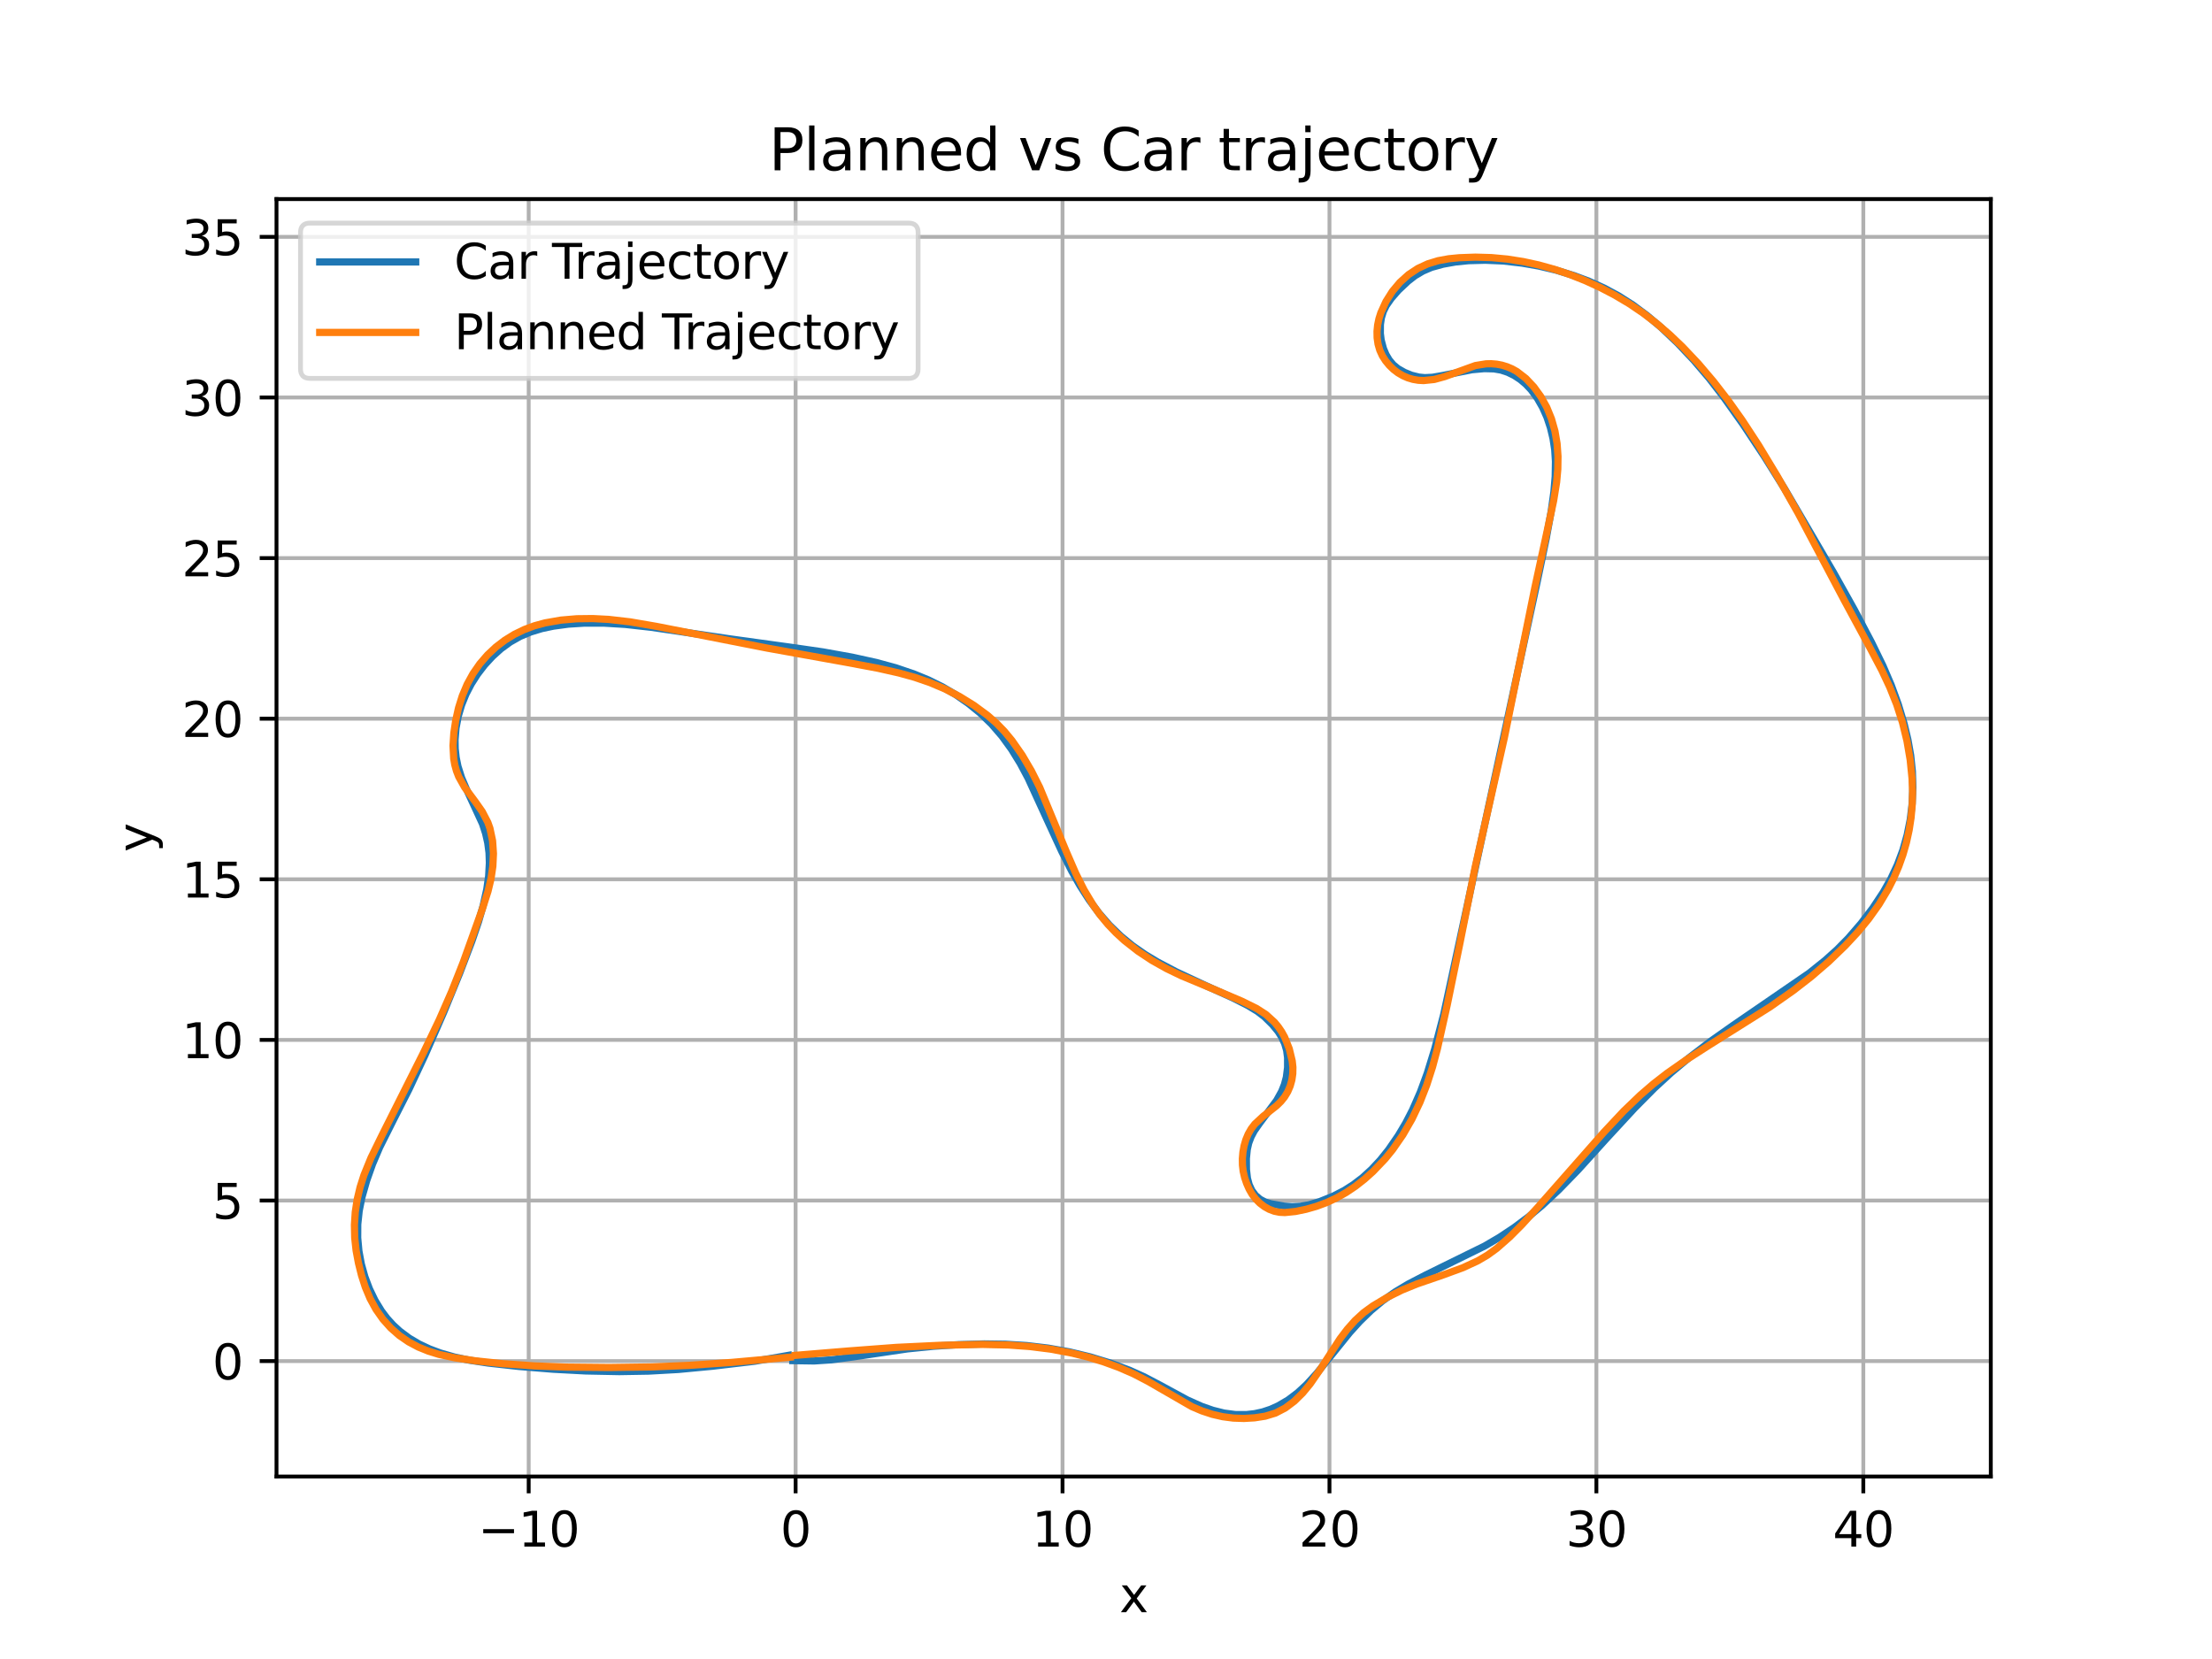 <?xml version="1.0" encoding="utf-8" standalone="no"?>
<!DOCTYPE svg PUBLIC "-//W3C//DTD SVG 1.1//EN"
  "http://www.w3.org/Graphics/SVG/1.1/DTD/svg11.dtd">
<svg xmlns:xlink="http://www.w3.org/1999/xlink" width="460.8pt" height="345.6pt" viewBox="0 0 460.8 345.6" xmlns="http://www.w3.org/2000/svg" version="1.1">
 <defs>
  <style type="text/css">*{stroke-linejoin: round; stroke-linecap: butt}</style>
 </defs>
 <g id="figure_1">
  <g id="patch_1">
   <path d="M 0 345.6 
L 460.8 345.6 
L 460.8 0 
L 0 0 
z
" style="fill: #ffffff"/>
  </g>
  <g id="axes_1">
   <g id="patch_2">
    <path d="M 57.6 307.584 
L 414.72 307.584 
L 414.72 41.472 
L 57.6 41.472 
z
" style="fill: #ffffff"/>
   </g>
   <g id="matplotlib.axis_1">
    <g id="xtick_1">
     <g id="line2d_1">
      <path d="M 110.135 307.584 
L 110.135 41.472 
" clip-path="url(#p59209f8ec0)" style="fill: none; stroke: #b0b0b0; stroke-width: 0.8; stroke-linecap: square"/>
     </g>
     <g id="line2d_2">
      <defs>
       <path id="m35a516d243" d="M 0 0 
L 0 3.5 
" style="stroke: #000000; stroke-width: 0.8"/>
      </defs>
      <g>
       <use xlink:href="#m35a516d243" x="110.135" y="307.584" style="stroke: #000000; stroke-width: 0.8"/>
      </g>
     </g>
     <g id="text_1">
      <!-- −10 -->
      <g transform="translate(99.583 322.182) scale(0.1 -0.1)">
       <defs>
        <path id="DejaVuSans-2212" d="M 678 2272 
L 4684 2272 
L 4684 1741 
L 678 1741 
L 678 2272 
z
" transform="scale(0.016)"/>
        <path id="DejaVuSans-31" d="M 794 531 
L 1825 531 
L 1825 4091 
L 703 3866 
L 703 4441 
L 1819 4666 
L 2450 4666 
L 2450 531 
L 3481 531 
L 3481 0 
L 794 0 
L 794 531 
z
" transform="scale(0.016)"/>
        <path id="DejaVuSans-30" d="M 2034 4250 
Q 1547 4250 1301 3770 
Q 1056 3291 1056 2328 
Q 1056 1369 1301 889 
Q 1547 409 2034 409 
Q 2525 409 2770 889 
Q 3016 1369 3016 2328 
Q 3016 3291 2770 3770 
Q 2525 4250 2034 4250 
z
M 2034 4750 
Q 2819 4750 3233 4129 
Q 3647 3509 3647 2328 
Q 3647 1150 3233 529 
Q 2819 -91 2034 -91 
Q 1250 -91 836 529 
Q 422 1150 422 2328 
Q 422 3509 836 4129 
Q 1250 4750 2034 4750 
z
" transform="scale(0.016)"/>
       </defs>
       <use xlink:href="#DejaVuSans-2212"/>
       <use xlink:href="#DejaVuSans-31" x="83.789"/>
       <use xlink:href="#DejaVuSans-30" x="147.412"/>
      </g>
     </g>
    </g>
    <g id="xtick_2">
     <g id="line2d_3">
      <path d="M 165.741 307.584 
L 165.741 41.472 
" clip-path="url(#p59209f8ec0)" style="fill: none; stroke: #b0b0b0; stroke-width: 0.8; stroke-linecap: square"/>
     </g>
     <g id="line2d_4">
      <g>
       <use xlink:href="#m35a516d243" x="165.741" y="307.584" style="stroke: #000000; stroke-width: 0.8"/>
      </g>
     </g>
     <g id="text_2">
      <!-- 0 -->
      <g transform="translate(162.56 322.182) scale(0.1 -0.1)">
       <use xlink:href="#DejaVuSans-30"/>
      </g>
     </g>
    </g>
    <g id="xtick_3">
     <g id="line2d_5">
      <path d="M 221.346 307.584 
L 221.346 41.472 
" clip-path="url(#p59209f8ec0)" style="fill: none; stroke: #b0b0b0; stroke-width: 0.8; stroke-linecap: square"/>
     </g>
     <g id="line2d_6">
      <g>
       <use xlink:href="#m35a516d243" x="221.346" y="307.584" style="stroke: #000000; stroke-width: 0.8"/>
      </g>
     </g>
     <g id="text_3">
      <!-- 10 -->
      <g transform="translate(214.984 322.182) scale(0.1 -0.1)">
       <use xlink:href="#DejaVuSans-31"/>
       <use xlink:href="#DejaVuSans-30" x="63.623"/>
      </g>
     </g>
    </g>
    <g id="xtick_4">
     <g id="line2d_7">
      <path d="M 276.952 307.584 
L 276.952 41.472 
" clip-path="url(#p59209f8ec0)" style="fill: none; stroke: #b0b0b0; stroke-width: 0.8; stroke-linecap: square"/>
     </g>
     <g id="line2d_8">
      <g>
       <use xlink:href="#m35a516d243" x="276.952" y="307.584" style="stroke: #000000; stroke-width: 0.8"/>
      </g>
     </g>
     <g id="text_4">
      <!-- 20 -->
      <g transform="translate(270.589 322.182) scale(0.1 -0.1)">
       <defs>
        <path id="DejaVuSans-32" d="M 1228 531 
L 3431 531 
L 3431 0 
L 469 0 
L 469 531 
Q 828 903 1448 1529 
Q 2069 2156 2228 2338 
Q 2531 2678 2651 2914 
Q 2772 3150 2772 3378 
Q 2772 3750 2511 3984 
Q 2250 4219 1831 4219 
Q 1534 4219 1204 4116 
Q 875 4013 500 3803 
L 500 4441 
Q 881 4594 1212 4672 
Q 1544 4750 1819 4750 
Q 2544 4750 2975 4387 
Q 3406 4025 3406 3419 
Q 3406 3131 3298 2873 
Q 3191 2616 2906 2266 
Q 2828 2175 2409 1742 
Q 1991 1309 1228 531 
z
" transform="scale(0.016)"/>
       </defs>
       <use xlink:href="#DejaVuSans-32"/>
       <use xlink:href="#DejaVuSans-30" x="63.623"/>
      </g>
     </g>
    </g>
    <g id="xtick_5">
     <g id="line2d_9">
      <path d="M 332.557 307.584 
L 332.557 41.472 
" clip-path="url(#p59209f8ec0)" style="fill: none; stroke: #b0b0b0; stroke-width: 0.8; stroke-linecap: square"/>
     </g>
     <g id="line2d_10">
      <g>
       <use xlink:href="#m35a516d243" x="332.557" y="307.584" style="stroke: #000000; stroke-width: 0.8"/>
      </g>
     </g>
     <g id="text_5">
      <!-- 30 -->
      <g transform="translate(326.195 322.182) scale(0.1 -0.1)">
       <defs>
        <path id="DejaVuSans-33" d="M 2597 2516 
Q 3050 2419 3304 2112 
Q 3559 1806 3559 1356 
Q 3559 666 3084 287 
Q 2609 -91 1734 -91 
Q 1441 -91 1130 -33 
Q 819 25 488 141 
L 488 750 
Q 750 597 1062 519 
Q 1375 441 1716 441 
Q 2309 441 2620 675 
Q 2931 909 2931 1356 
Q 2931 1769 2642 2001 
Q 2353 2234 1838 2234 
L 1294 2234 
L 1294 2753 
L 1863 2753 
Q 2328 2753 2575 2939 
Q 2822 3125 2822 3475 
Q 2822 3834 2567 4026 
Q 2313 4219 1838 4219 
Q 1578 4219 1281 4162 
Q 984 4106 628 3988 
L 628 4550 
Q 988 4650 1302 4700 
Q 1616 4750 1894 4750 
Q 2613 4750 3031 4423 
Q 3450 4097 3450 3541 
Q 3450 3153 3228 2886 
Q 3006 2619 2597 2516 
z
" transform="scale(0.016)"/>
       </defs>
       <use xlink:href="#DejaVuSans-33"/>
       <use xlink:href="#DejaVuSans-30" x="63.623"/>
      </g>
     </g>
    </g>
    <g id="xtick_6">
     <g id="line2d_11">
      <path d="M 388.163 307.584 
L 388.163 41.472 
" clip-path="url(#p59209f8ec0)" style="fill: none; stroke: #b0b0b0; stroke-width: 0.8; stroke-linecap: square"/>
     </g>
     <g id="line2d_12">
      <g>
       <use xlink:href="#m35a516d243" x="388.163" y="307.584" style="stroke: #000000; stroke-width: 0.8"/>
      </g>
     </g>
     <g id="text_6">
      <!-- 40 -->
      <g transform="translate(381.8 322.182) scale(0.1 -0.1)">
       <defs>
        <path id="DejaVuSans-34" d="M 2419 4116 
L 825 1625 
L 2419 1625 
L 2419 4116 
z
M 2253 4666 
L 3047 4666 
L 3047 1625 
L 3713 1625 
L 3713 1100 
L 3047 1100 
L 3047 0 
L 2419 0 
L 2419 1100 
L 313 1100 
L 313 1709 
L 2253 4666 
z
" transform="scale(0.016)"/>
       </defs>
       <use xlink:href="#DejaVuSans-34"/>
       <use xlink:href="#DejaVuSans-30" x="63.623"/>
      </g>
     </g>
    </g>
    <g id="text_7">
     <!-- x -->
     <g transform="translate(233.201 335.861) scale(0.1 -0.1)">
      <defs>
       <path id="DejaVuSans-78" d="M 3513 3500 
L 2247 1797 
L 3578 0 
L 2900 0 
L 1881 1375 
L 863 0 
L 184 0 
L 1544 1831 
L 300 3500 
L 978 3500 
L 1906 2253 
L 2834 3500 
L 3513 3500 
z
" transform="scale(0.016)"/>
      </defs>
      <use xlink:href="#DejaVuSans-78"/>
     </g>
    </g>
   </g>
   <g id="matplotlib.axis_2">
    <g id="ytick_1">
     <g id="line2d_13">
      <path d="M 57.6 283.544 
L 414.72 283.544 
" clip-path="url(#p59209f8ec0)" style="fill: none; stroke: #b0b0b0; stroke-width: 0.8; stroke-linecap: square"/>
     </g>
     <g id="line2d_14">
      <defs>
       <path id="m9492432480" d="M 0 0 
L -3.5 0 
" style="stroke: #000000; stroke-width: 0.8"/>
      </defs>
      <g>
       <use xlink:href="#m9492432480" x="57.6" y="283.544" style="stroke: #000000; stroke-width: 0.8"/>
      </g>
     </g>
     <g id="text_8">
      <!-- 0 -->
      <g transform="translate(44.237 287.344) scale(0.1 -0.1)">
       <use xlink:href="#DejaVuSans-30"/>
      </g>
     </g>
    </g>
    <g id="ytick_2">
     <g id="line2d_15">
      <path d="M 57.6 250.088 
L 414.72 250.088 
" clip-path="url(#p59209f8ec0)" style="fill: none; stroke: #b0b0b0; stroke-width: 0.8; stroke-linecap: square"/>
     </g>
     <g id="line2d_16">
      <g>
       <use xlink:href="#m9492432480" x="57.6" y="250.088" style="stroke: #000000; stroke-width: 0.8"/>
      </g>
     </g>
     <g id="text_9">
      <!-- 5 -->
      <g transform="translate(44.237 253.887) scale(0.1 -0.1)">
       <defs>
        <path id="DejaVuSans-35" d="M 691 4666 
L 3169 4666 
L 3169 4134 
L 1269 4134 
L 1269 2991 
Q 1406 3038 1543 3061 
Q 1681 3084 1819 3084 
Q 2600 3084 3056 2656 
Q 3513 2228 3513 1497 
Q 3513 744 3044 326 
Q 2575 -91 1722 -91 
Q 1428 -91 1123 -41 
Q 819 9 494 109 
L 494 744 
Q 775 591 1075 516 
Q 1375 441 1709 441 
Q 2250 441 2565 725 
Q 2881 1009 2881 1497 
Q 2881 1984 2565 2268 
Q 2250 2553 1709 2553 
Q 1456 2553 1204 2497 
Q 953 2441 691 2322 
L 691 4666 
z
" transform="scale(0.016)"/>
       </defs>
       <use xlink:href="#DejaVuSans-35"/>
      </g>
     </g>
    </g>
    <g id="ytick_3">
     <g id="line2d_17">
      <path d="M 57.6 216.631 
L 414.72 216.631 
" clip-path="url(#p59209f8ec0)" style="fill: none; stroke: #b0b0b0; stroke-width: 0.8; stroke-linecap: square"/>
     </g>
     <g id="line2d_18">
      <g>
       <use xlink:href="#m9492432480" x="57.6" y="216.631" style="stroke: #000000; stroke-width: 0.8"/>
      </g>
     </g>
     <g id="text_10">
      <!-- 10 -->
      <g transform="translate(37.875 220.43) scale(0.1 -0.1)">
       <use xlink:href="#DejaVuSans-31"/>
       <use xlink:href="#DejaVuSans-30" x="63.623"/>
      </g>
     </g>
    </g>
    <g id="ytick_4">
     <g id="line2d_19">
      <path d="M 57.6 183.174 
L 414.72 183.174 
" clip-path="url(#p59209f8ec0)" style="fill: none; stroke: #b0b0b0; stroke-width: 0.8; stroke-linecap: square"/>
     </g>
     <g id="line2d_20">
      <g>
       <use xlink:href="#m9492432480" x="57.6" y="183.174" style="stroke: #000000; stroke-width: 0.8"/>
      </g>
     </g>
     <g id="text_11">
      <!-- 15 -->
      <g transform="translate(37.875 186.973) scale(0.1 -0.1)">
       <use xlink:href="#DejaVuSans-31"/>
       <use xlink:href="#DejaVuSans-35" x="63.623"/>
      </g>
     </g>
    </g>
    <g id="ytick_5">
     <g id="line2d_21">
      <path d="M 57.6 149.717 
L 414.72 149.717 
" clip-path="url(#p59209f8ec0)" style="fill: none; stroke: #b0b0b0; stroke-width: 0.8; stroke-linecap: square"/>
     </g>
     <g id="line2d_22">
      <g>
       <use xlink:href="#m9492432480" x="57.6" y="149.717" style="stroke: #000000; stroke-width: 0.8"/>
      </g>
     </g>
     <g id="text_12">
      <!-- 20 -->
      <g transform="translate(37.875 153.516) scale(0.1 -0.1)">
       <use xlink:href="#DejaVuSans-32"/>
       <use xlink:href="#DejaVuSans-30" x="63.623"/>
      </g>
     </g>
    </g>
    <g id="ytick_6">
     <g id="line2d_23">
      <path d="M 57.6 116.26 
L 414.72 116.26 
" clip-path="url(#p59209f8ec0)" style="fill: none; stroke: #b0b0b0; stroke-width: 0.8; stroke-linecap: square"/>
     </g>
     <g id="line2d_24">
      <g>
       <use xlink:href="#m9492432480" x="57.6" y="116.26" style="stroke: #000000; stroke-width: 0.8"/>
      </g>
     </g>
     <g id="text_13">
      <!-- 25 -->
      <g transform="translate(37.875 120.059) scale(0.1 -0.1)">
       <use xlink:href="#DejaVuSans-32"/>
       <use xlink:href="#DejaVuSans-35" x="63.623"/>
      </g>
     </g>
    </g>
    <g id="ytick_7">
     <g id="line2d_25">
      <path d="M 57.6 82.803 
L 414.72 82.803 
" clip-path="url(#p59209f8ec0)" style="fill: none; stroke: #b0b0b0; stroke-width: 0.8; stroke-linecap: square"/>
     </g>
     <g id="line2d_26">
      <g>
       <use xlink:href="#m9492432480" x="57.6" y="82.803" style="stroke: #000000; stroke-width: 0.8"/>
      </g>
     </g>
     <g id="text_14">
      <!-- 30 -->
      <g transform="translate(37.875 86.603) scale(0.1 -0.1)">
       <use xlink:href="#DejaVuSans-33"/>
       <use xlink:href="#DejaVuSans-30" x="63.623"/>
      </g>
     </g>
    </g>
    <g id="ytick_8">
     <g id="line2d_27">
      <path d="M 57.6 49.347 
L 414.72 49.347 
" clip-path="url(#p59209f8ec0)" style="fill: none; stroke: #b0b0b0; stroke-width: 0.8; stroke-linecap: square"/>
     </g>
     <g id="line2d_28">
      <g>
       <use xlink:href="#m9492432480" x="57.6" y="49.347" style="stroke: #000000; stroke-width: 0.8"/>
      </g>
     </g>
     <g id="text_15">
      <!-- 35 -->
      <g transform="translate(37.875 53.146) scale(0.1 -0.1)">
       <use xlink:href="#DejaVuSans-33"/>
       <use xlink:href="#DejaVuSans-35" x="63.623"/>
      </g>
     </g>
    </g>
    <g id="text_16">
     <!-- y -->
     <g transform="translate(31.795 177.487) rotate(-90) scale(0.1 -0.1)">
      <defs>
       <path id="DejaVuSans-79" d="M 2059 -325 
Q 1816 -950 1584 -1140 
Q 1353 -1331 966 -1331 
L 506 -1331 
L 506 -850 
L 844 -850 
Q 1081 -850 1212 -737 
Q 1344 -625 1503 -206 
L 1606 56 
L 191 3500 
L 800 3500 
L 1894 763 
L 2988 3500 
L 3597 3500 
L 2059 -325 
z
" transform="scale(0.016)"/>
      </defs>
      <use xlink:href="#DejaVuSans-79"/>
     </g>
    </g>
   </g>
   <g id="line2d_29">
    <path d="M 165.158 283.444 
L 169.6 283.51 
L 169.6 283.51 
L 173.15 283.279 
L 173.15 283.279 
L 177.569 282.694 
L 177.569 282.694 
L 189.045 280.996 
L 189.045 280.996 
L 194.364 280.456 
L 194.364 280.456 
L 199.694 280.111 
L 199.694 280.111 
L 205.03 279.962 
L 205.03 279.962 
L 209.477 280.025 
L 209.477 280.025 
L 213.919 280.306 
L 213.919 280.306 
L 218.345 280.833 
L 218.345 280.833 
L 222.746 281.611 
L 222.746 281.611 
L 227.097 282.66 
L 227.097 282.66 
L 231.323 283.949 
L 231.323 283.949 
L 235.341 285.461 
L 235.341 285.461 
L 238.342 286.813 
L 238.342 286.813 
L 241.776 288.612 
L 241.776 288.612 
L 247.366 291.647 
L 247.366 291.647 
L 250.327 292.972 
L 250.327 292.972 
L 252.665 293.789 
L 252.665 293.789 
L 254.989 294.367 
L 254.989 294.367 
L 257.307 294.672 
L 257.307 294.672 
L 259.617 294.685 
L 259.617 294.685 
L 261.335 294.495 
L 261.335 294.495 
L 263.031 294.125 
L 263.031 294.125 
L 264.692 293.571 
L 264.692 293.571 
L 266.305 292.842 
L 266.305 292.842 
L 268.369 291.625 
L 268.369 291.625 
L 270.323 290.148 
L 270.323 290.148 
L 272.171 288.444 
L 272.171 288.444 
L 274.361 286.04 
L 274.361 286.04 
L 277.39 282.279 
L 277.39 282.279 
L 281.172 277.589 
L 281.172 277.589 
L 283.288 275.253 
L 283.288 275.253 
L 285.569 273.036 
L 285.569 273.036 
L 288.009 270.991 
L 288.009 270.991 
L 290.601 269.153 
L 290.601 269.153 
L 293.333 267.511 
L 293.333 267.511 
L 296.933 265.643 
L 296.933 265.643 
L 309.325 259.547 
L 309.325 259.547 
L 312.4 257.74 
L 312.4 257.74 
L 315.41 255.742 
L 315.41 255.742 
L 318.354 253.538 
L 318.354 253.538 
L 321.223 251.132 
L 321.223 251.132 
L 324.695 247.884 
L 324.695 247.884 
L 328.723 243.734 
L 328.723 243.734 
L 334.603 237.24 
L 334.603 237.24 
L 340.546 230.802 
L 340.546 230.802 
L 344.634 226.679 
L 344.634 226.679 
L 348.168 223.431 
L 348.168 223.431 
L 351.82 220.378 
L 351.82 220.378 
L 356.325 216.934 
L 356.325 216.934 
L 360.928 213.683 
L 360.928 213.683 
L 376.871 202.735 
L 376.871 202.735 
L 380.23 200.045 
L 380.23 200.045 
L 382.728 197.796 
L 382.728 197.796 
L 385.045 195.439 
L 385.045 195.439 
L 387.706 192.357 
L 387.706 192.357 
L 390.138 189.165 
L 390.138 189.165 
L 392.34 185.84 
L 392.34 185.84 
L 393.906 183.055 
L 393.906 183.055 
L 395.268 180.138 
L 395.268 180.138 
L 396.402 177.092 
L 396.402 177.092 
L 397.296 173.935 
L 397.296 173.935 
L 397.943 170.693 
L 397.943 170.693 
L 398.34 167.391 
L 398.34 167.391 
L 398.487 164.056 
L 398.487 164.056 
L 398.384 160.71 
L 398.384 160.71 
L 398.033 157.375 
L 398.033 157.375 
L 397.448 154.068 
L 397.448 154.068 
L 396.663 150.792 
L 396.663 150.792 
L 395.443 146.731 
L 395.443 146.731 
L 393.97 142.699 
L 393.97 142.699 
L 392.242 138.676 
L 392.242 138.676 
L 389.862 133.796 
L 389.862 133.796 
L 386.303 127.045 
L 386.303 127.045 
L 381.965 119.283 
L 381.965 119.283 
L 371.814 101.908 
L 371.814 101.908 
L 367.544 95.075 
L 367.544 95.075 
L 363.106 88.389 
L 363.106 88.389 
L 359.056 82.7 
L 359.056 82.7 
L 356.029 78.779 
L 356.029 78.779 
L 352.844 75.044 
L 352.844 75.044 
L 349.507 71.506 
L 349.507 71.506 
L 346.018 68.187 
L 346.018 68.187 
L 343.126 65.736 
L 343.126 65.736 
L 340.16 63.527 
L 340.16 63.527 
L 337.128 61.599 
L 337.128 61.599 
L 334.061 59.955 
L 334.061 59.955 
L 330.987 58.576 
L 330.987 58.576 
L 327.938 57.43 
L 327.938 57.43 
L 324.201 56.286 
L 324.201 56.286 
L 320.575 55.427 
L 320.575 55.427 
L 317.089 54.817 
L 317.089 54.817 
L 313.128 54.367 
L 313.128 54.367 
L 309.408 54.207 
L 309.408 54.207 
L 305.923 54.301 
L 305.923 54.301 
L 303.196 54.575 
L 303.196 54.575 
L 300.62 55.033 
L 300.62 55.033 
L 298.209 55.699 
L 298.209 55.699 
L 296.428 56.462 
L 296.428 56.462 
L 294.786 57.429 
L 294.786 57.429 
L 293.305 58.582 
L 293.305 58.582 
L 291.299 60.469 
L 291.299 60.469 
L 289.816 62.177 
L 289.816 62.177 
L 288.781 63.653 
L 288.781 63.653 
L 288.176 64.882 
L 288.176 64.882 
L 287.767 66.212 
L 287.767 66.212 
L 287.558 67.598 
L 287.558 67.598 
L 287.548 69.467 
L 287.548 69.467 
L 287.722 70.848 
L 287.722 70.848 
L 288.199 72.619 
L 288.199 72.619 
L 288.726 73.861 
L 288.726 73.861 
L 289.4 74.995 
L 289.4 74.995 
L 290.224 75.975 
L 290.224 75.975 
L 291.178 76.769 
L 291.178 76.769 
L 292.579 77.568 
L 292.579 77.568 
L 294.056 78.173 
L 294.056 78.173 
L 295.6 78.555 
L 295.6 78.555 
L 296.797 78.672 
L 296.797 78.672 
L 298.43 78.592 
L 298.43 78.592 
L 300.53 78.225 
L 300.53 78.225 
L 306.636 77.02 
L 306.636 77.02 
L 309.192 76.792 
L 309.192 76.792 
L 311.208 76.841 
L 311.208 76.841 
L 312.675 77.092 
L 312.675 77.092 
L 314.086 77.558 
L 314.086 77.558 
L 315.432 78.216 
L 315.432 78.216 
L 316.702 79.052 
L 316.702 79.052 
L 317.885 80.052 
L 317.885 80.052 
L 318.969 81.202 
L 318.969 81.202 
L 320.244 82.941 
L 320.244 82.941 
L 321.338 84.853 
L 321.338 84.853 
L 322.254 86.903 
L 322.254 86.903 
L 322.978 89.079 
L 322.978 89.079 
L 323.521 91.351 
L 323.521 91.351 
L 323.879 93.707 
L 323.879 93.707 
L 324.034 96.138 
L 324.034 96.138 
L 323.98 99.261 
L 323.98 99.261 
L 323.705 102.475 
L 323.705 102.475 
L 323.143 106.487 
L 323.143 106.487 
L 322.099 112.205 
L 322.099 112.205 
L 320.245 121.072 
L 320.245 121.072 
L 300.754 211.31 
L 300.754 211.31 
L 298.866 218.56 
L 298.866 218.56 
L 297.316 223.592 
L 297.316 223.592 
L 295.872 227.522 
L 295.872 227.522 
L 294.258 231.204 
L 294.258 231.204 
L 292.839 233.961 
L 292.839 233.961 
L 291.307 236.541 
L 291.307 236.541 
L 289.265 239.509 
L 289.265 239.509 
L 287.538 241.664 
L 287.538 241.664 
L 285.735 243.598 
L 285.735 243.598 
L 283.867 245.302 
L 283.867 245.302 
L 281.96 246.761 
L 281.96 246.761 
L 280.047 247.983 
L 280.047 247.983 
L 277.671 249.204 
L 277.671 249.204 
L 274.9 250.32 
L 274.9 250.32 
L 272.655 250.99 
L 272.655 250.99 
L 270.896 251.287 
L 270.896 251.287 
L 269.174 251.368 
L 269.174 251.368 
L 267.501 251.256 
L 267.501 251.256 
L 264.697 250.76 
L 264.697 250.76 
L 263.551 250.399 
L 263.551 250.399 
L 262.484 249.827 
L 262.484 249.827 
L 261.542 249.016 
L 261.542 249.016 
L 260.775 247.981 
L 260.775 247.981 
L 260.215 246.771 
L 260.215 246.771 
L 259.863 245.454 
L 259.863 245.454 
L 259.658 243.625 
L 259.658 243.625 
L 259.642 241.315 
L 259.642 241.315 
L 259.825 239.472 
L 259.825 239.472 
L 260.131 238.119 
L 260.131 238.119 
L 260.622 236.827 
L 260.622 236.827 
L 261.269 235.609 
L 261.269 235.609 
L 262.329 234.089 
L 262.329 234.089 
L 265.961 229.222 
L 265.961 229.222 
L 266.991 227.36 
L 266.991 227.36 
L 267.574 225.902 
L 267.574 225.902 
L 267.97 224.397 
L 267.97 224.397 
L 268.228 222.364 
L 268.228 222.364 
L 268.227 220.336 
L 268.227 220.336 
L 268.033 218.838 
L 268.033 218.838 
L 267.623 217.407 
L 267.623 217.407 
L 267.011 216.082 
L 267.011 216.082 
L 266.249 214.873 
L 266.249 214.873 
L 265.059 213.431 
L 265.059 213.431 
L 263.407 211.806 
L 263.407 211.806 
L 261.938 210.678 
L 261.938 210.678 
L 259.936 209.462 
L 259.936 209.462 
L 256.883 207.915 
L 256.883 207.915 
L 251.454 205.443 
L 251.454 205.443 
L 245.052 202.455 
L 245.052 202.455 
L 241.17 200.412 
L 241.17 200.412 
L 238.541 198.833 
L 238.541 198.833 
L 235.957 197.036 
L 235.957 197.036 
L 233.468 194.998 
L 233.468 194.998 
L 231.11 192.713 
L 231.11 192.713 
L 228.911 190.185 
L 228.911 190.185 
L 226.878 187.443 
L 226.878 187.443 
L 224.996 184.519 
L 224.996 184.519 
L 223.242 181.431 
L 223.242 181.431 
L 221.175 177.35 
L 221.175 177.35 
L 218.388 171.307 
L 218.388 171.307 
L 214.182 162.126 
L 214.182 162.126 
L 212.533 159.033 
L 212.533 159.033 
L 210.727 156.101 
L 210.727 156.101 
L 208.736 153.359 
L 208.736 153.359 
L 206.558 150.836 
L 206.558 150.836 
L 204.2 148.557 
L 204.2 148.557 
L 201.691 146.515 
L 201.691 146.515 
L 199.059 144.687 
L 199.059 144.687 
L 196.311 143.071 
L 196.311 143.071 
L 193.448 141.658 
L 193.448 141.658 
L 190.473 140.428 
L 190.473 140.428 
L 186.599 139.109 
L 186.599 139.109 
L 182.543 138.003 
L 182.543 138.003 
L 177.493 136.893 
L 177.493 136.893 
L 171.459 135.807 
L 171.459 135.807 
L 165.34 134.919 
L 165.34 134.919 
L 152.133 133.097 
L 152.133 133.097 
L 135.671 130.681 
L 135.671 130.681 
L 130.224 130.073 
L 130.224 130.073 
L 125.844 129.81 
L 125.844 129.81 
L 121.712 129.808 
L 121.712 129.808 
L 118.427 130.015 
L 118.427 130.015 
L 115.286 130.437 
L 115.286 130.437 
L 112.874 130.948 
L 112.874 130.948 
L 110.561 131.651 
L 110.561 131.651 
L 108.354 132.575 
L 108.354 132.575 
L 106.278 133.748 
L 106.278 133.748 
L 104.349 135.155 
L 104.349 135.155 
L 102.572 136.764 
L 102.572 136.764 
L 100.943 138.533 
L 100.943 138.533 
L 99.476 140.444 
L 99.476 140.444 
L 98.178 142.472 
L 98.178 142.472 
L 97.064 144.611 
L 97.064 144.611 
L 96.155 146.859 
L 96.155 146.859 
L 95.462 149.204 
L 95.462 149.204 
L 95.001 151.624 
L 95.001 151.624 
L 94.794 154.094 
L 94.794 154.094 
L 94.825 155.958 
L 94.825 155.958 
L 95.026 157.813 
L 95.026 157.813 
L 95.4 159.64 
L 95.4 159.64 
L 96.151 162.012 
L 96.151 162.012 
L 97.136 164.327 
L 97.136 164.327 
L 100.509 171.619 
L 100.509 171.619 
L 101.151 173.589 
L 101.151 173.589 
L 101.611 175.607 
L 101.611 175.607 
L 101.875 177.661 
L 101.875 177.661 
L 101.947 179.735 
L 101.947 179.735 
L 101.796 182.497 
L 101.796 182.497 
L 101.407 185.235 
L 101.407 185.235 
L 100.659 188.625 
L 100.659 188.625 
L 99.685 192.014 
L 99.685 192.014 
L 98.266 196.156 
L 98.266 196.156 
L 95.746 202.768 
L 95.746 202.768 
L 92.408 210.93 
L 92.408 210.93 
L 88.526 219.819 
L 88.526 219.819 
L 85.187 226.947 
L 85.187 226.947 
L 81.972 233.267 
L 81.972 233.267 
L 79.093 239.007 
L 79.093 239.007 
L 77.606 242.497 
L 77.606 242.497 
L 76.378 245.971 
L 76.378 245.971 
L 75.389 249.438 
L 75.389 249.438 
L 74.827 252.234 
L 74.827 252.234 
L 74.527 255.05 
L 74.527 255.05 
L 74.514 257.862 
L 74.514 257.862 
L 74.769 260.636 
L 74.769 260.636 
L 75.274 263.346 
L 75.274 263.346 
L 76.009 265.972 
L 76.009 265.972 
L 76.958 268.49 
L 76.958 268.49 
L 78.109 270.88 
L 78.109 270.88 
L 79.467 273.105 
L 79.467 273.105 
L 80.626 274.636 
L 80.626 274.636 
L 81.898 276.033 
L 81.898 276.033 
L 83.268 277.293 
L 83.268 277.293 
L 85.225 278.753 
L 85.225 278.753 
L 87.303 279.981 
L 87.303 279.981 
L 89.478 281.005 
L 89.478 281.005 
L 91.738 281.852 
L 91.738 281.852 
L 94.684 282.699 
L 94.684 282.699 
L 97.77 283.353 
L 97.77 283.353 
L 101.688 283.948 
L 101.688 283.948 
L 108.094 284.658 
L 108.094 284.658 
L 115.234 285.236 
L 115.234 285.236 
L 122.013 285.594 
L 122.013 285.594 
L 128.977 285.73 
L 128.977 285.73 
L 135.14 285.626 
L 135.14 285.626 
L 141.328 285.281 
L 141.328 285.281 
L 148.405 284.611 
L 148.405 284.611 
L 157.247 283.565 
L 157.247 283.565 
L 162.52 282.653 
L 162.52 282.653 
L 164.277 282.341 
L 164.277 282.341 
" clip-path="url(#p59209f8ec0)" style="fill: none; stroke: #1f77b4; stroke-width: 1.5; stroke-linecap: square"/>
   </g>
   <g id="line2d_30">
    <path d="M 165.685 282.345 
L 176.775 281.43 
L 186.764 280.682 
L 195.653 280.257 
L 204.547 280.064 
L 210.106 280.187 
L 214.546 280.506 
L 218.969 281.063 
L 223.363 281.89 
L 226.631 282.7 
L 229.865 283.684 
L 233.056 284.852 
L 236.191 286.221 
L 239.252 287.817 
L 248.273 293.021 
L 250.37 293.914 
L 252.516 294.622 
L 254.707 295.126 
L 256.918 295.414 
L 259.137 295.488 
L 261.356 295.36 
L 263.555 295.02 
L 265.71 294.368 
L 267.745 293.311 
L 269.635 291.892 
L 271.354 290.205 
L 272.925 288.308 
L 275.061 285.222 
L 279.163 278.879 
L 280.663 276.904 
L 282.287 275.078 
L 284.057 273.459 
L 285.952 272.075 
L 288.932 270.294 
L 292.017 268.763 
L 295.18 267.472 
L 300.531 265.631 
L 304.787 264.073 
L 307.898 262.628 
L 309.893 261.451 
L 311.794 260.067 
L 314.485 257.703 
L 317.045 255.132 
L 320.332 251.518 
L 334.078 235.909 
L 338.239 231.466 
L 341.717 228.129 
L 344.431 225.795 
L 347.232 223.616 
L 351.075 220.923 
L 355.982 217.775 
L 368.792 209.716 
L 373.592 206.341 
L 377.329 203.439 
L 380.947 200.325 
L 384.416 196.977 
L 386.903 194.301 
L 389.256 191.456 
L 391.43 188.412 
L 393.378 185.155 
L 394.53 182.864 
L 395.548 180.484 
L 396.423 178.026 
L 397.148 175.494 
L 397.713 172.904 
L 398.115 170.278 
L 398.354 167.613 
L 398.425 164.943 
L 398.327 162.273 
L 397.926 158.293 
L 397.258 154.361 
L 396.319 150.509 
L 395.113 146.763 
L 393.666 143.143 
L 392.025 139.648 
L 389.641 135.127 
L 384.183 125.035 
L 374.628 106.978 
L 370.256 99.228 
L 366.334 92.732 
L 362.892 87.477 
L 360.001 83.408 
L 356.973 79.49 
L 353.792 75.747 
L 350.452 72.213 
L 347.837 69.722 
L 345.122 67.39 
L 342.308 65.235 
L 339.4 63.269 
L 336.41 61.492 
L 333.35 59.893 
L 330.233 58.463 
L 327.066 57.202 
L 323.855 56.115 
L 320.606 55.209 
L 317.325 54.492 
L 314.017 53.973 
L 310.691 53.663 
L 307.356 53.568 
L 304.021 53.687 
L 301.804 53.903 
L 299.604 54.302 
L 297.448 54.957 
L 295.374 55.918 
L 293.426 57.203 
L 291.638 58.81 
L 290.059 60.692 
L 288.716 62.819 
L 287.653 65.156 
L 287.258 66.407 
L 286.987 67.703 
L 286.857 69.03 
L 286.881 70.368 
L 287.071 71.688 
L 287.435 72.953 
L 287.969 74.122 
L 288.645 75.175 
L 289.421 76.118 
L 290.282 76.952 
L 291.224 77.669 
L 292.234 78.26 
L 293.265 78.707 
L 294.348 79.029 
L 295.459 79.219 
L 296.562 79.279 
L 298.78 79.052 
L 300.952 78.457 
L 307.349 76.149 
L 309.556 75.792 
L 310.661 75.768 
L 311.772 75.86 
L 312.875 76.07 
L 313.949 76.396 
L 314.991 76.836 
L 316.002 77.396 
L 317.868 78.837 
L 319.53 80.604 
L 320.992 82.626 
L 322.22 84.846 
L 323.203 87.253 
L 323.917 89.781 
L 324.367 92.402 
L 324.559 95.07 
L 324.518 97.743 
L 324.278 100.403 
L 323.644 104.344 
L 322.253 110.823 
L 319.723 122.475 
L 313.389 153.671 
L 307.269 180.788 
L 304.145 196.4 
L 301.475 209.391 
L 299.449 218.435 
L 298.426 222.256 
L 297.223 226 
L 295.801 229.632 
L 294.142 233.114 
L 292.243 236.413 
L 290.109 239.494 
L 288.552 241.404 
L 286.039 244.039 
L 284.26 245.636 
L 282.396 247.097 
L 280.452 248.406 
L 278.442 249.546 
L 276.368 250.511 
L 274.242 251.3 
L 272.076 251.917 
L 269.884 252.371 
L 267.668 252.596 
L 266.553 252.539 
L 265.457 252.318 
L 264.403 251.923 
L 263.385 251.354 
L 262.442 250.636 
L 261.593 249.786 
L 260.844 248.806 
L 260.211 247.703 
L 259.693 246.529 
L 259.274 245.291 
L 258.979 244.015 
L 258.827 242.708 
L 258.809 241.364 
L 258.922 240.011 
L 259.157 238.715 
L 259.523 237.445 
L 260.021 236.247 
L 260.649 235.15 
L 261.405 234.159 
L 263.163 232.526 
L 265.96 230.318 
L 266.829 229.467 
L 267.594 228.525 
L 268.256 227.433 
L 268.766 226.244 
L 269.118 224.986 
L 269.309 223.672 
L 269.333 222.33 
L 269.191 221.009 
L 268.576 218.463 
L 267.609 216.049 
L 266.99 214.934 
L 266.288 213.904 
L 265.501 212.954 
L 263.729 211.343 
L 261.767 210.076 
L 258.681 208.556 
L 253.436 206.327 
L 246.078 203.262 
L 242.981 201.763 
L 239.958 200.066 
L 237.036 198.132 
L 234.245 195.939 
L 232.475 194.321 
L 230.798 192.566 
L 229.229 190.671 
L 227.781 188.642 
L 225.832 185.387 
L 224.104 181.953 
L 222.045 177.211 
L 216.592 164.031 
L 214.863 160.596 
L 212.94 157.316 
L 210.794 154.245 
L 209.227 152.352 
L 207.537 150.613 
L 205.739 149.042 
L 202.899 146.945 
L 199.934 145.112 
L 196.869 143.53 
L 193.722 142.195 
L 190.512 141.095 
L 187.259 140.194 
L 182.886 139.211 
L 176.292 137.975 
L 159.797 135.009 
L 136.751 130.486 
L 131.245 129.541 
L 126.818 129.032 
L 123.485 128.859 
L 120.149 128.898 
L 116.822 129.181 
L 113.523 129.763 
L 111.354 130.354 
L 109.229 131.141 
L 107.167 132.14 
L 105.186 133.356 
L 103.307 134.787 
L 101.555 136.433 
L 99.953 138.289 
L 98.528 140.345 
L 97.306 142.577 
L 96.299 144.968 
L 95.517 147.469 
L 94.938 150.052 
L 94.545 152.68 
L 94.372 155.342 
L 94.514 158.014 
L 94.74 159.325 
L 95.088 160.595 
L 95.559 161.807 
L 96.798 164.025 
L 99.017 167.021 
L 100.452 169.063 
L 101.63 171.33 
L 102.064 172.559 
L 102.613 175.15 
L 102.794 177.813 
L 102.668 180.484 
L 102.274 183.117 
L 101.656 185.686 
L 100.456 189.432 
L 96.486 200.489 
L 94.095 206.531 
L 91.503 212.448 
L 88.169 219.401 
L 79.54 236.577 
L 77.284 241.192 
L 75.816 244.796 
L 75.02 247.294 
L 74.408 249.868 
L 74.007 252.504 
L 73.833 255.173 
L 73.892 257.843 
L 74.183 260.509 
L 74.668 263.11 
L 75.302 265.661 
L 76.105 268.157 
L 77.103 270.531 
L 78.334 272.779 
L 79.766 274.816 
L 81.396 276.638 
L 83.193 278.217 
L 85.125 279.543 
L 87.16 280.624 
L 89.268 281.479 
L 91.423 282.14 
L 94.706 282.851 
L 99.12 283.492 
L 104.658 284.074 
L 111.319 284.541 
L 117.988 284.79 
L 126.883 284.876 
L 135.779 284.755 
L 143.558 284.427 
L 152.439 283.813 
L 164.617 282.724 
L 164.617 282.724 
" clip-path="url(#p59209f8ec0)" style="fill: none; stroke: #ff7f0e; stroke-width: 1.5; stroke-linecap: square"/>
   </g>
   <g id="patch_3">
    <path d="M 57.6 307.584 
L 57.6 41.472 
" style="fill: none; stroke: #000000; stroke-width: 0.8; stroke-linejoin: miter; stroke-linecap: square"/>
   </g>
   <g id="patch_4">
    <path d="M 414.72 307.584 
L 414.72 41.472 
" style="fill: none; stroke: #000000; stroke-width: 0.8; stroke-linejoin: miter; stroke-linecap: square"/>
   </g>
   <g id="patch_5">
    <path d="M 57.6 307.584 
L 414.72 307.584 
" style="fill: none; stroke: #000000; stroke-width: 0.8; stroke-linejoin: miter; stroke-linecap: square"/>
   </g>
   <g id="patch_6">
    <path d="M 57.6 41.472 
L 414.72 41.472 
" style="fill: none; stroke: #000000; stroke-width: 0.8; stroke-linejoin: miter; stroke-linecap: square"/>
   </g>
   <g id="text_17">
    <!-- Planned vs Car trajectory -->
    <g transform="translate(160.167 35.472) scale(0.12 -0.12)">
     <defs>
      <path id="DejaVuSans-50" d="M 1259 4147 
L 1259 2394 
L 2053 2394 
Q 2494 2394 2734 2622 
Q 2975 2850 2975 3272 
Q 2975 3691 2734 3919 
Q 2494 4147 2053 4147 
L 1259 4147 
z
M 628 4666 
L 2053 4666 
Q 2838 4666 3239 4311 
Q 3641 3956 3641 3272 
Q 3641 2581 3239 2228 
Q 2838 1875 2053 1875 
L 1259 1875 
L 1259 0 
L 628 0 
L 628 4666 
z
" transform="scale(0.016)"/>
      <path id="DejaVuSans-6c" d="M 603 4863 
L 1178 4863 
L 1178 0 
L 603 0 
L 603 4863 
z
" transform="scale(0.016)"/>
      <path id="DejaVuSans-61" d="M 2194 1759 
Q 1497 1759 1228 1600 
Q 959 1441 959 1056 
Q 959 750 1161 570 
Q 1363 391 1709 391 
Q 2188 391 2477 730 
Q 2766 1069 2766 1631 
L 2766 1759 
L 2194 1759 
z
M 3341 1997 
L 3341 0 
L 2766 0 
L 2766 531 
Q 2569 213 2275 61 
Q 1981 -91 1556 -91 
Q 1019 -91 701 211 
Q 384 513 384 1019 
Q 384 1609 779 1909 
Q 1175 2209 1959 2209 
L 2766 2209 
L 2766 2266 
Q 2766 2663 2505 2880 
Q 2244 3097 1772 3097 
Q 1472 3097 1187 3025 
Q 903 2953 641 2809 
L 641 3341 
Q 956 3463 1253 3523 
Q 1550 3584 1831 3584 
Q 2591 3584 2966 3190 
Q 3341 2797 3341 1997 
z
" transform="scale(0.016)"/>
      <path id="DejaVuSans-6e" d="M 3513 2113 
L 3513 0 
L 2938 0 
L 2938 2094 
Q 2938 2591 2744 2837 
Q 2550 3084 2163 3084 
Q 1697 3084 1428 2787 
Q 1159 2491 1159 1978 
L 1159 0 
L 581 0 
L 581 3500 
L 1159 3500 
L 1159 2956 
Q 1366 3272 1645 3428 
Q 1925 3584 2291 3584 
Q 2894 3584 3203 3211 
Q 3513 2838 3513 2113 
z
" transform="scale(0.016)"/>
      <path id="DejaVuSans-65" d="M 3597 1894 
L 3597 1613 
L 953 1613 
Q 991 1019 1311 708 
Q 1631 397 2203 397 
Q 2534 397 2845 478 
Q 3156 559 3463 722 
L 3463 178 
Q 3153 47 2828 -22 
Q 2503 -91 2169 -91 
Q 1331 -91 842 396 
Q 353 884 353 1716 
Q 353 2575 817 3079 
Q 1281 3584 2069 3584 
Q 2775 3584 3186 3129 
Q 3597 2675 3597 1894 
z
M 3022 2063 
Q 3016 2534 2758 2815 
Q 2500 3097 2075 3097 
Q 1594 3097 1305 2825 
Q 1016 2553 972 2059 
L 3022 2063 
z
" transform="scale(0.016)"/>
      <path id="DejaVuSans-64" d="M 2906 2969 
L 2906 4863 
L 3481 4863 
L 3481 0 
L 2906 0 
L 2906 525 
Q 2725 213 2448 61 
Q 2172 -91 1784 -91 
Q 1150 -91 751 415 
Q 353 922 353 1747 
Q 353 2572 751 3078 
Q 1150 3584 1784 3584 
Q 2172 3584 2448 3432 
Q 2725 3281 2906 2969 
z
M 947 1747 
Q 947 1113 1208 752 
Q 1469 391 1925 391 
Q 2381 391 2643 752 
Q 2906 1113 2906 1747 
Q 2906 2381 2643 2742 
Q 2381 3103 1925 3103 
Q 1469 3103 1208 2742 
Q 947 2381 947 1747 
z
" transform="scale(0.016)"/>
      <path id="DejaVuSans-20" transform="scale(0.016)"/>
      <path id="DejaVuSans-76" d="M 191 3500 
L 800 3500 
L 1894 563 
L 2988 3500 
L 3597 3500 
L 2284 0 
L 1503 0 
L 191 3500 
z
" transform="scale(0.016)"/>
      <path id="DejaVuSans-73" d="M 2834 3397 
L 2834 2853 
Q 2591 2978 2328 3040 
Q 2066 3103 1784 3103 
Q 1356 3103 1142 2972 
Q 928 2841 928 2578 
Q 928 2378 1081 2264 
Q 1234 2150 1697 2047 
L 1894 2003 
Q 2506 1872 2764 1633 
Q 3022 1394 3022 966 
Q 3022 478 2636 193 
Q 2250 -91 1575 -91 
Q 1294 -91 989 -36 
Q 684 19 347 128 
L 347 722 
Q 666 556 975 473 
Q 1284 391 1588 391 
Q 1994 391 2212 530 
Q 2431 669 2431 922 
Q 2431 1156 2273 1281 
Q 2116 1406 1581 1522 
L 1381 1569 
Q 847 1681 609 1914 
Q 372 2147 372 2553 
Q 372 3047 722 3315 
Q 1072 3584 1716 3584 
Q 2034 3584 2315 3537 
Q 2597 3491 2834 3397 
z
" transform="scale(0.016)"/>
      <path id="DejaVuSans-43" d="M 4122 4306 
L 4122 3641 
Q 3803 3938 3442 4084 
Q 3081 4231 2675 4231 
Q 1875 4231 1450 3742 
Q 1025 3253 1025 2328 
Q 1025 1406 1450 917 
Q 1875 428 2675 428 
Q 3081 428 3442 575 
Q 3803 722 4122 1019 
L 4122 359 
Q 3791 134 3420 21 
Q 3050 -91 2638 -91 
Q 1578 -91 968 557 
Q 359 1206 359 2328 
Q 359 3453 968 4101 
Q 1578 4750 2638 4750 
Q 3056 4750 3426 4639 
Q 3797 4528 4122 4306 
z
" transform="scale(0.016)"/>
      <path id="DejaVuSans-72" d="M 2631 2963 
Q 2534 3019 2420 3045 
Q 2306 3072 2169 3072 
Q 1681 3072 1420 2755 
Q 1159 2438 1159 1844 
L 1159 0 
L 581 0 
L 581 3500 
L 1159 3500 
L 1159 2956 
Q 1341 3275 1631 3429 
Q 1922 3584 2338 3584 
Q 2397 3584 2469 3576 
Q 2541 3569 2628 3553 
L 2631 2963 
z
" transform="scale(0.016)"/>
      <path id="DejaVuSans-74" d="M 1172 4494 
L 1172 3500 
L 2356 3500 
L 2356 3053 
L 1172 3053 
L 1172 1153 
Q 1172 725 1289 603 
Q 1406 481 1766 481 
L 2356 481 
L 2356 0 
L 1766 0 
Q 1100 0 847 248 
Q 594 497 594 1153 
L 594 3053 
L 172 3053 
L 172 3500 
L 594 3500 
L 594 4494 
L 1172 4494 
z
" transform="scale(0.016)"/>
      <path id="DejaVuSans-6a" d="M 603 3500 
L 1178 3500 
L 1178 -63 
Q 1178 -731 923 -1031 
Q 669 -1331 103 -1331 
L -116 -1331 
L -116 -844 
L 38 -844 
Q 366 -844 484 -692 
Q 603 -541 603 -63 
L 603 3500 
z
M 603 4863 
L 1178 4863 
L 1178 4134 
L 603 4134 
L 603 4863 
z
" transform="scale(0.016)"/>
      <path id="DejaVuSans-63" d="M 3122 3366 
L 3122 2828 
Q 2878 2963 2633 3030 
Q 2388 3097 2138 3097 
Q 1578 3097 1268 2742 
Q 959 2388 959 1747 
Q 959 1106 1268 751 
Q 1578 397 2138 397 
Q 2388 397 2633 464 
Q 2878 531 3122 666 
L 3122 134 
Q 2881 22 2623 -34 
Q 2366 -91 2075 -91 
Q 1284 -91 818 406 
Q 353 903 353 1747 
Q 353 2603 823 3093 
Q 1294 3584 2113 3584 
Q 2378 3584 2631 3529 
Q 2884 3475 3122 3366 
z
" transform="scale(0.016)"/>
      <path id="DejaVuSans-6f" d="M 1959 3097 
Q 1497 3097 1228 2736 
Q 959 2375 959 1747 
Q 959 1119 1226 758 
Q 1494 397 1959 397 
Q 2419 397 2687 759 
Q 2956 1122 2956 1747 
Q 2956 2369 2687 2733 
Q 2419 3097 1959 3097 
z
M 1959 3584 
Q 2709 3584 3137 3096 
Q 3566 2609 3566 1747 
Q 3566 888 3137 398 
Q 2709 -91 1959 -91 
Q 1206 -91 779 398 
Q 353 888 353 1747 
Q 353 2609 779 3096 
Q 1206 3584 1959 3584 
z
" transform="scale(0.016)"/>
     </defs>
     <use xlink:href="#DejaVuSans-50"/>
     <use xlink:href="#DejaVuSans-6c" x="60.303"/>
     <use xlink:href="#DejaVuSans-61" x="88.086"/>
     <use xlink:href="#DejaVuSans-6e" x="149.365"/>
     <use xlink:href="#DejaVuSans-6e" x="212.744"/>
     <use xlink:href="#DejaVuSans-65" x="276.123"/>
     <use xlink:href="#DejaVuSans-64" x="337.646"/>
     <use xlink:href="#DejaVuSans-20" x="401.123"/>
     <use xlink:href="#DejaVuSans-76" x="432.91"/>
     <use xlink:href="#DejaVuSans-73" x="492.09"/>
     <use xlink:href="#DejaVuSans-20" x="544.189"/>
     <use xlink:href="#DejaVuSans-43" x="575.977"/>
     <use xlink:href="#DejaVuSans-61" x="645.801"/>
     <use xlink:href="#DejaVuSans-72" x="707.08"/>
     <use xlink:href="#DejaVuSans-20" x="748.193"/>
     <use xlink:href="#DejaVuSans-74" x="779.98"/>
     <use xlink:href="#DejaVuSans-72" x="819.189"/>
     <use xlink:href="#DejaVuSans-61" x="860.303"/>
     <use xlink:href="#DejaVuSans-6a" x="921.582"/>
     <use xlink:href="#DejaVuSans-65" x="949.365"/>
     <use xlink:href="#DejaVuSans-63" x="1010.889"/>
     <use xlink:href="#DejaVuSans-74" x="1065.869"/>
     <use xlink:href="#DejaVuSans-6f" x="1105.078"/>
     <use xlink:href="#DejaVuSans-72" x="1166.26"/>
     <use xlink:href="#DejaVuSans-79" x="1207.373"/>
    </g>
   </g>
   <g id="legend_1">
    <g id="patch_7">
     <path d="M 64.6 78.828 
L 189.261 78.828 
Q 191.261 78.828 191.261 76.828 
L 191.261 48.472 
Q 191.261 46.472 189.261 46.472 
L 64.6 46.472 
Q 62.6 46.472 62.6 48.472 
L 62.6 76.828 
Q 62.6 78.828 64.6 78.828 
z
" style="fill: #ffffff; opacity: 0.8; stroke: #cccccc; stroke-linejoin: miter"/>
    </g>
    <g id="line2d_31">
     <path d="M 66.6 54.57 
L 76.6 54.57 
L 86.6 54.57 
" style="fill: none; stroke: #1f77b4; stroke-width: 1.5; stroke-linecap: square"/>
    </g>
    <g id="text_18">
     <!-- Car Trajectory -->
     <g transform="translate(94.6 58.07) scale(0.1 -0.1)">
      <defs>
       <path id="DejaVuSans-54" d="M -19 4666 
L 3928 4666 
L 3928 4134 
L 2272 4134 
L 2272 0 
L 1638 0 
L 1638 4134 
L -19 4134 
L -19 4666 
z
" transform="scale(0.016)"/>
      </defs>
      <use xlink:href="#DejaVuSans-43"/>
      <use xlink:href="#DejaVuSans-61" x="69.824"/>
      <use xlink:href="#DejaVuSans-72" x="131.104"/>
      <use xlink:href="#DejaVuSans-20" x="172.217"/>
      <use xlink:href="#DejaVuSans-54" x="204.004"/>
      <use xlink:href="#DejaVuSans-72" x="250.338"/>
      <use xlink:href="#DejaVuSans-61" x="291.451"/>
      <use xlink:href="#DejaVuSans-6a" x="352.73"/>
      <use xlink:href="#DejaVuSans-65" x="380.514"/>
      <use xlink:href="#DejaVuSans-63" x="442.037"/>
      <use xlink:href="#DejaVuSans-74" x="497.018"/>
      <use xlink:href="#DejaVuSans-6f" x="536.227"/>
      <use xlink:href="#DejaVuSans-72" x="597.408"/>
      <use xlink:href="#DejaVuSans-79" x="638.521"/>
     </g>
    </g>
    <g id="line2d_32">
     <path d="M 66.6 69.249 
L 76.6 69.249 
L 86.6 69.249 
" style="fill: none; stroke: #ff7f0e; stroke-width: 1.5; stroke-linecap: square"/>
    </g>
    <g id="text_19">
     <!-- Planned Trajectory -->
     <g transform="translate(94.6 72.749) scale(0.1 -0.1)">
      <use xlink:href="#DejaVuSans-50"/>
      <use xlink:href="#DejaVuSans-6c" x="60.303"/>
      <use xlink:href="#DejaVuSans-61" x="88.086"/>
      <use xlink:href="#DejaVuSans-6e" x="149.365"/>
      <use xlink:href="#DejaVuSans-6e" x="212.744"/>
      <use xlink:href="#DejaVuSans-65" x="276.123"/>
      <use xlink:href="#DejaVuSans-64" x="337.646"/>
      <use xlink:href="#DejaVuSans-20" x="401.123"/>
      <use xlink:href="#DejaVuSans-54" x="432.91"/>
      <use xlink:href="#DejaVuSans-72" x="479.244"/>
      <use xlink:href="#DejaVuSans-61" x="520.357"/>
      <use xlink:href="#DejaVuSans-6a" x="581.637"/>
      <use xlink:href="#DejaVuSans-65" x="609.42"/>
      <use xlink:href="#DejaVuSans-63" x="670.943"/>
      <use xlink:href="#DejaVuSans-74" x="725.924"/>
      <use xlink:href="#DejaVuSans-6f" x="765.133"/>
      <use xlink:href="#DejaVuSans-72" x="826.314"/>
      <use xlink:href="#DejaVuSans-79" x="867.428"/>
     </g>
    </g>
   </g>
  </g>
 </g>
 <defs>
  <clipPath id="p59209f8ec0">
   <rect x="57.6" y="41.472" width="357.12" height="266.112"/>
  </clipPath>
 </defs>
</svg>
